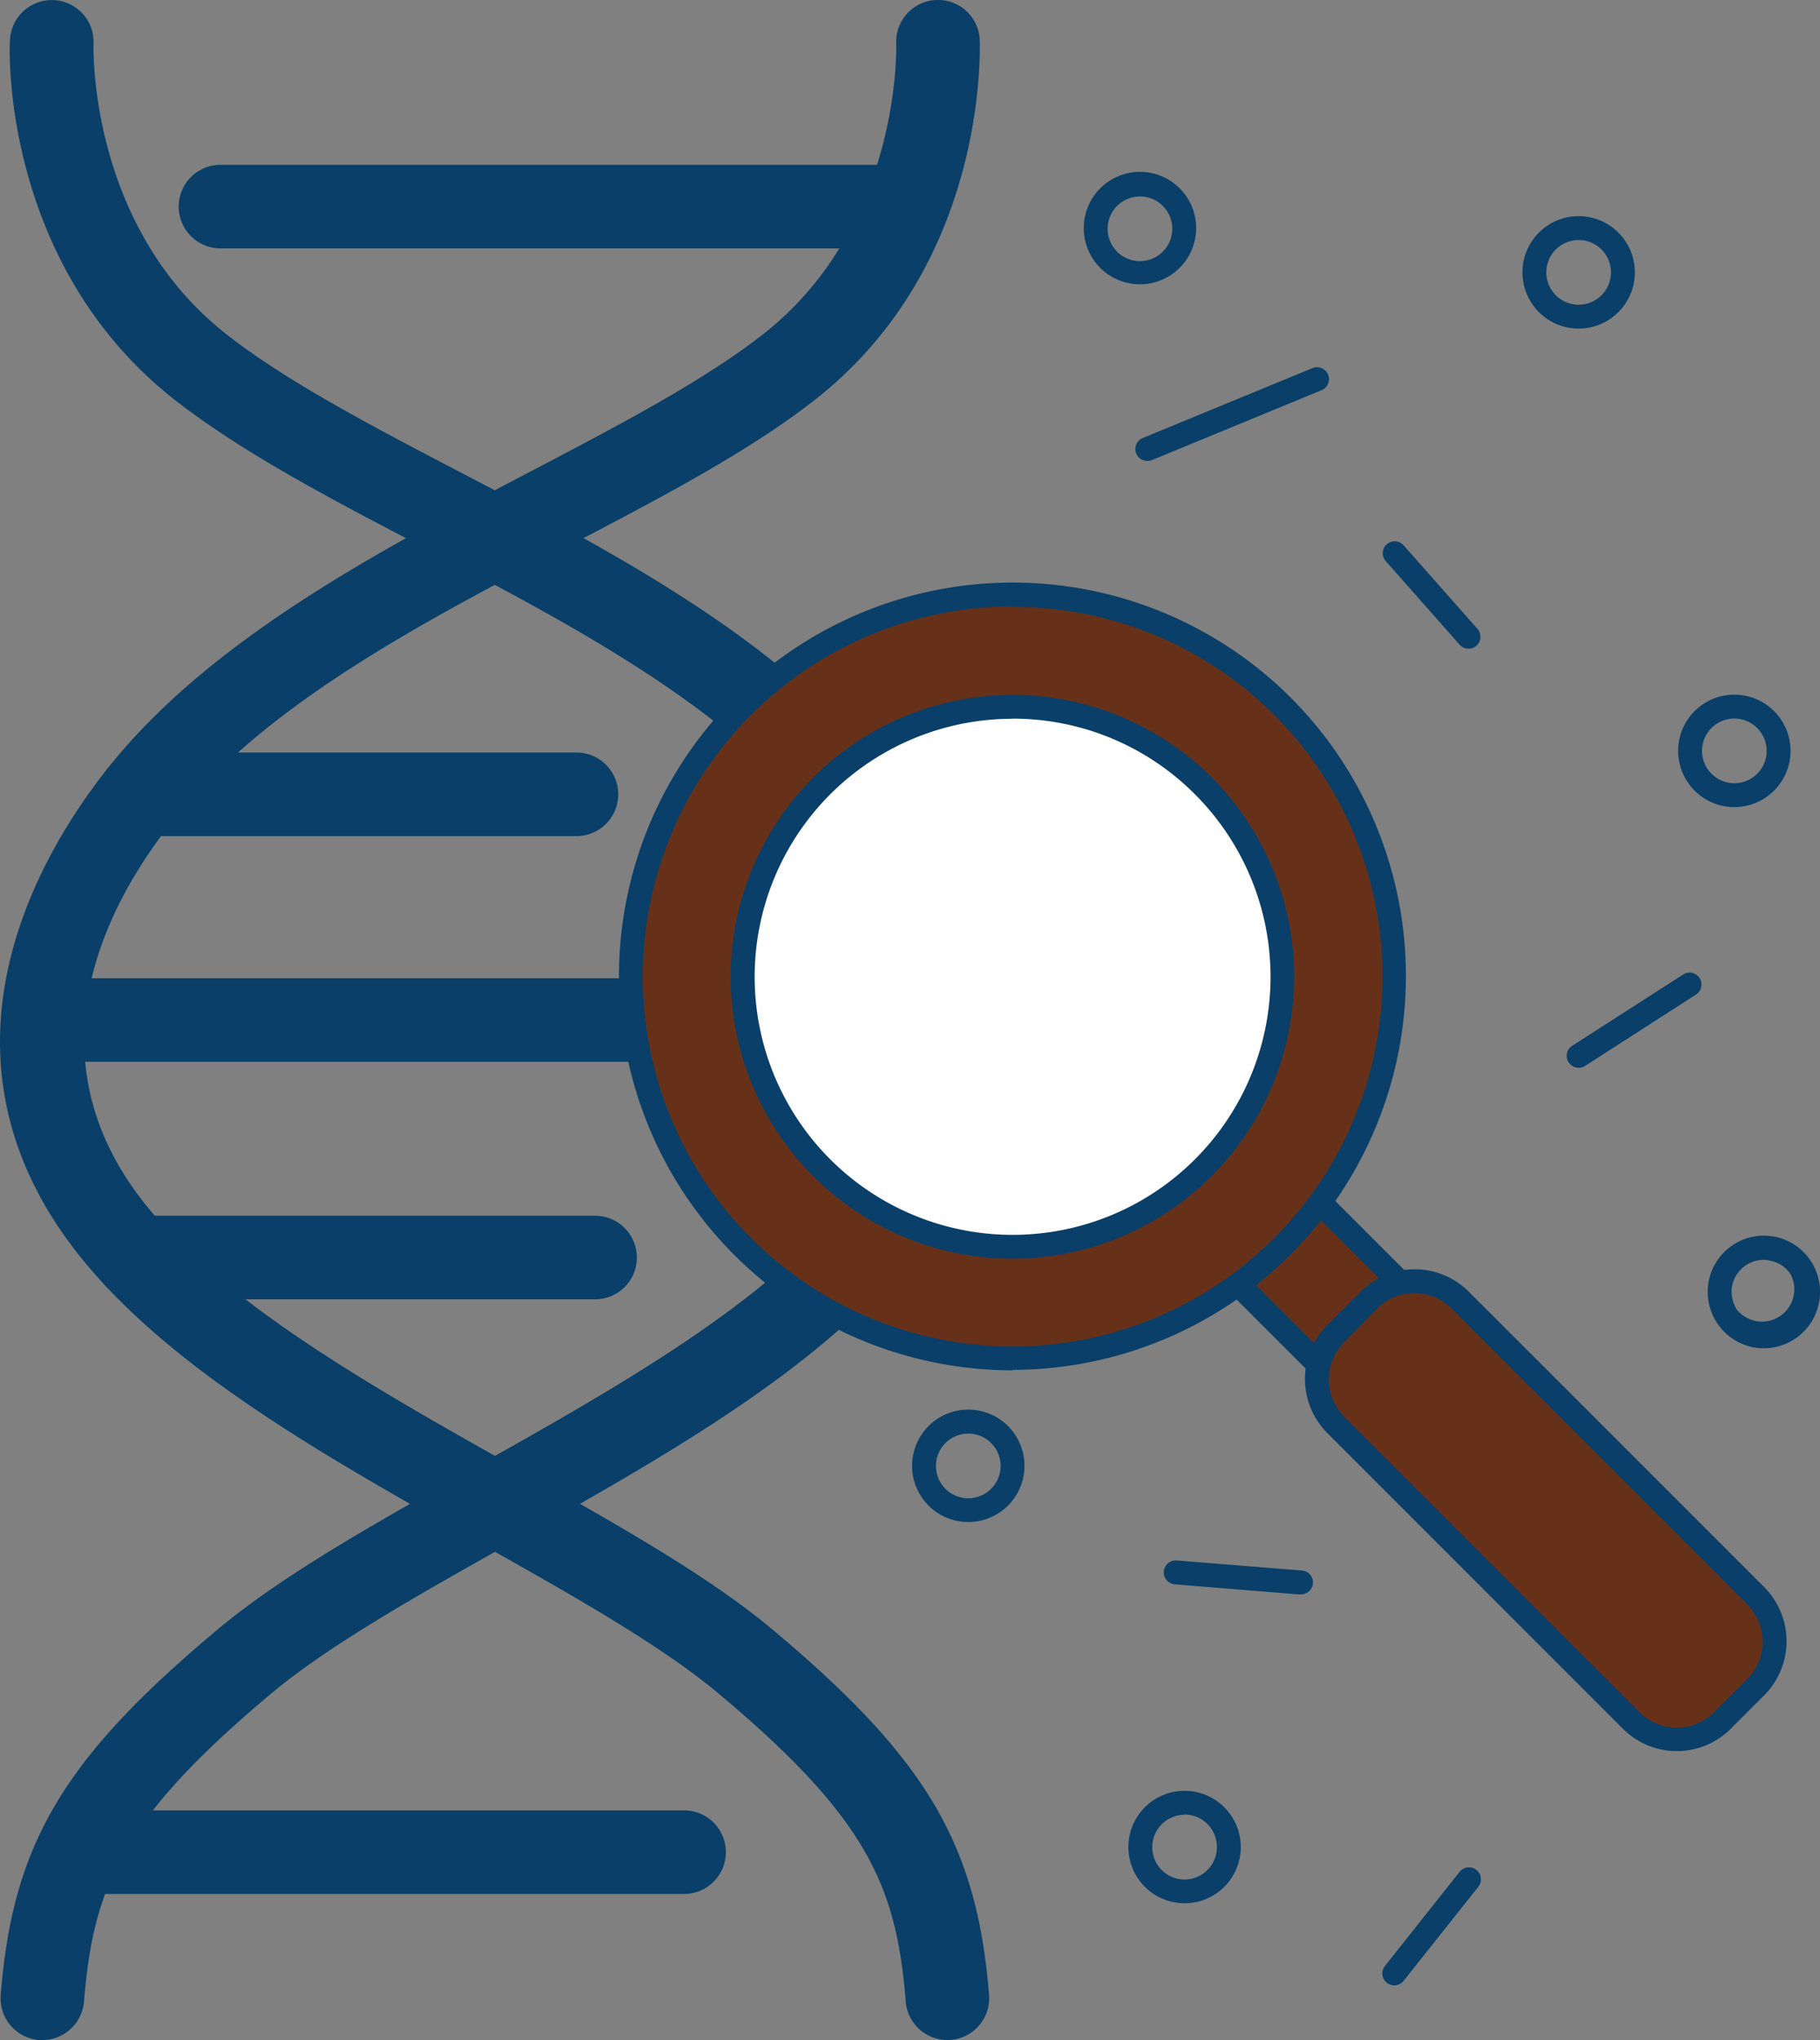 <svg xmlns="http://www.w3.org/2000/svg" class="illustration styles_illustrationTablet__1DWOa" viewBox="125.45 64.54 152.55 170.92"><rect x="125.45" y="64.54" width="152.55" height="170.92" fill="#808080" stroke="none"/><g id="_488_dna_outline" data-name="#488_dna_outline"><path d="M129,235.46h-.28a3.51,3.51,0,0,1-3.21-3.78c1-12.66,5.27-19.81,18.17-30.61,5.4-4.52,13.09-8.83,21.23-13.41,11.82-6.63,24-13.49,30.89-21.68,4-4.78,11.66-17.69-3.43-34.51-7.85-8.75-19.94-15.07-31.63-21.19-7.72-4-15-7.86-20.53-12.15-14.62-11.37-14-29.48-13.92-30.24a3.5,3.5,0,0,1,7,.32h0c0,.15-.49,15.29,11.22,24.4,5,3.9,12,7.57,19.47,11.47,11.68,6.1,24.91,13,33.6,22.71,4.87,5.43,19.53,24.63,3.59,43.68-7.68,9.18-20.47,16.35-32.83,23.3-7.85,4.41-15.27,8.57-20.17,12.67-12.55,10.51-14.9,16.22-15.68,25.81A3.51,3.51,0,0,1,129,235.46Z" fill="#093f68"/><path d="M204.85,235.46a3.5,3.5,0,0,1-3.48-3.22c-.78-9.59-3.13-15.3-15.69-25.81-4.9-4.1-12.31-8.26-20.16-12.67-12.37-6.95-25.16-14.12-32.83-23.3-15.94-19.05-1.29-38.25,3.59-43.68,8.69-9.68,21.92-16.61,33.59-22.71,7.44-3.9,14.46-7.57,19.47-11.47,11.71-9.11,11.23-24.25,11.23-24.4a3.5,3.5,0,0,1,7-.32c0,.76.71,18.87-13.92,30.24-5.51,4.29-12.8,8.11-20.52,12.15-11.7,6.12-23.79,12.44-31.63,21.19-5,5.6-15.43,20.18-3.44,34.51,6.86,8.19,19.08,15.05,30.89,21.68,8.15,4.58,15.84,8.89,21.24,13.41,12.89,10.8,17.14,17.95,18.16,30.61a3.51,3.51,0,0,1-3.2,3.78Z" fill="#093f68"/><path d="M173.77,134.59H137.22a3.5,3.5,0,0,1,0-7h36.55a3.5,3.5,0,0,1,0,7Z" fill="#093f68"/><path d="M187.51,153.5H129.07a3.5,3.5,0,0,1,0-7h58.44a3.5,3.5,0,0,1,0,7Z" fill="#093f68"/><path d="M175.33,173.4H136.87a3.5,3.5,0,0,1,0-7h38.46a3.5,3.5,0,0,1,0,7Z" fill="#093f68"/><path d="M182.76,223.22H132a3.5,3.5,0,0,1,0-7h50.79a3.5,3.5,0,0,1,0,7Z" fill="#093f68"/><path d="M200.2,85.35H143.93a3.5,3.5,0,0,1,0-7H200.2a3.5,3.5,0,0,1,0,7Z" fill="#093f68"/><rect x="228.09" y="147.97" width="9.7" height="42.04" transform="translate(-51.27 214.21) rotate(-45)" fill="#673119"/><path d="M244.38,188.28a1,1,0,0,1-.71-.29l-29.73-29.73a1,1,0,0,1-.29-.7,1,1,0,0,1,.29-.71L220.8,150a1,1,0,0,1,1.41,0l29.73,29.73a1,1,0,0,1,.3.71,1,1,0,0,1-.3.7L245.08,188A1,1,0,0,1,244.38,188.28Zm-28.32-30.72,28.32,28.31,5.44-5.44-28.31-28.32Z" fill="#093f68"/><rect x="247.63" y="168.15" width="14.77" height="45.83" rx="5.41" transform="translate(-60.41 236.28) rotate(-45)" fill="#673119"/><path d="M266,211.25a6.37,6.37,0,0,1-4.53-1.88l-24.76-24.76a6.4,6.4,0,0,1,0-9.06l2.79-2.79a6.41,6.41,0,0,1,9.06,0l24.76,24.75a6.42,6.42,0,0,1,0,9.07h0l-2.79,2.79A6.37,6.37,0,0,1,266,211.25Zm-22-38.37a4.4,4.4,0,0,0-3.12,1.29L238.12,177a4.42,4.42,0,0,0,0,6.24L262.88,208a4.41,4.41,0,0,0,6.23,0l2.8-2.8a4.42,4.42,0,0,0,0-6.23l-24.76-24.76A4.4,4.4,0,0,0,244,172.88Zm28.58,33h0Z" fill="#093f68"/><circle cx="210.32" cy="146.37" r="31.99" fill="#673119"/><path d="M210.32,179.35A33,33,0,1,1,233.65,123h0a33,33,0,0,1-23.33,56.31Zm0-64a31,31,0,1,0,21.91,9.06A30.9,30.9,0,0,0,210.32,115.39Z" fill="#093f68"/><circle cx="210.32" cy="146.37" r="22.62" fill="#fff"/><path d="M210.32,170A23.62,23.62,0,1,1,227,129.66h0A23.63,23.63,0,0,1,210.32,170Zm0-45.24a21.62,21.62,0,1,0,15.29,6.33A21.53,21.53,0,0,0,210.32,124.75Z" fill="#093f68"/><path d="M221.61,103.16a1,1,0,0,1-.92-.62,1,1,0,0,1,.54-1.3l14.23-5.86a1,1,0,1,1,.76,1.85L222,103.09A1,1,0,0,1,221.61,103.16Z" fill="#093f68"/><path d="M257.78,154a1,1,0,0,1-.55-1.84l9.34-6a1,1,0,0,1,1.08,1.68l-9.33,6A1,1,0,0,1,257.78,154Z" fill="#093f68"/><path d="M234.46,198.13h-.08l-10.46-.85a1,1,0,0,1,.16-2l10.46.84a1,1,0,0,1-.08,2Z" fill="#093f68"/><path d="M242.31,230.88a1,1,0,0,1-.62-.22,1,1,0,0,1-.16-1.4l6.26-7.89a1,1,0,1,1,1.57,1.25l-6.26,7.88A1,1,0,0,1,242.31,230.88Z" fill="#093f68"/><path d="M224.74,224a4.71,4.71,0,1,1,4.71-4.71A4.71,4.71,0,0,1,224.74,224Zm0-7.41a2.71,2.71,0,1,0,2.71,2.7A2.71,2.71,0,0,0,224.74,216.57Z" fill="#093f68"/><path d="M206.61,192.06a4.71,4.71,0,1,1,4.71-4.7A4.71,4.71,0,0,1,206.61,192.06Zm0-7.41a2.71,2.71,0,1,0,2.71,2.71A2.71,2.71,0,0,0,206.61,184.65Z" fill="#093f68"/><path d="M270.82,132.16a4.71,4.71,0,1,1,4.71-4.71A4.71,4.71,0,0,1,270.82,132.16Zm0-7.42a2.71,2.71,0,1,0,2.71,2.71A2.72,2.72,0,0,0,270.82,124.74Z" fill="#093f68"/><path d="M257.77,92.07a4.71,4.71,0,1,1,4.71-4.71A4.71,4.71,0,0,1,257.77,92.07Zm0-7.42a2.71,2.71,0,1,0,2.71,2.71A2.71,2.71,0,0,0,257.77,84.65Z" fill="#093f68"/><path d="M273.29,177.5a4.47,4.47,0,0,1-.89-.08,4.71,4.71,0,0,1-3-2,4.71,4.71,0,0,1,4.78-7.27,4.71,4.71,0,0,1,3.74,5.51h0A4.71,4.71,0,0,1,273.29,177.5Zm0-7.41a2.72,2.72,0,0,0-2.66,2.2,2.75,2.75,0,0,0,.42,2,2.71,2.71,0,0,0,4.48-3,2.63,2.63,0,0,0-1.73-1.13A2.21,2.21,0,0,0,273.28,170.09Zm3.64,3.4h0Z" fill="#093f68"/><path d="M221,88.36a4.71,4.71,0,1,1,4.71-4.71A4.72,4.72,0,0,1,221,88.36ZM221,81a2.71,2.71,0,1,0,2.71,2.7A2.71,2.71,0,0,0,221,81Z" fill="#093f68"/><path d="M248.54,118.89a1,1,0,0,1-.75-.34l-6.19-7a1,1,0,0,1,.09-1.41,1,1,0,0,1,1.41.09l6.19,7a1,1,0,0,1-.09,1.41A1,1,0,0,1,248.54,118.89Z" fill="#093f68"/></g></svg>